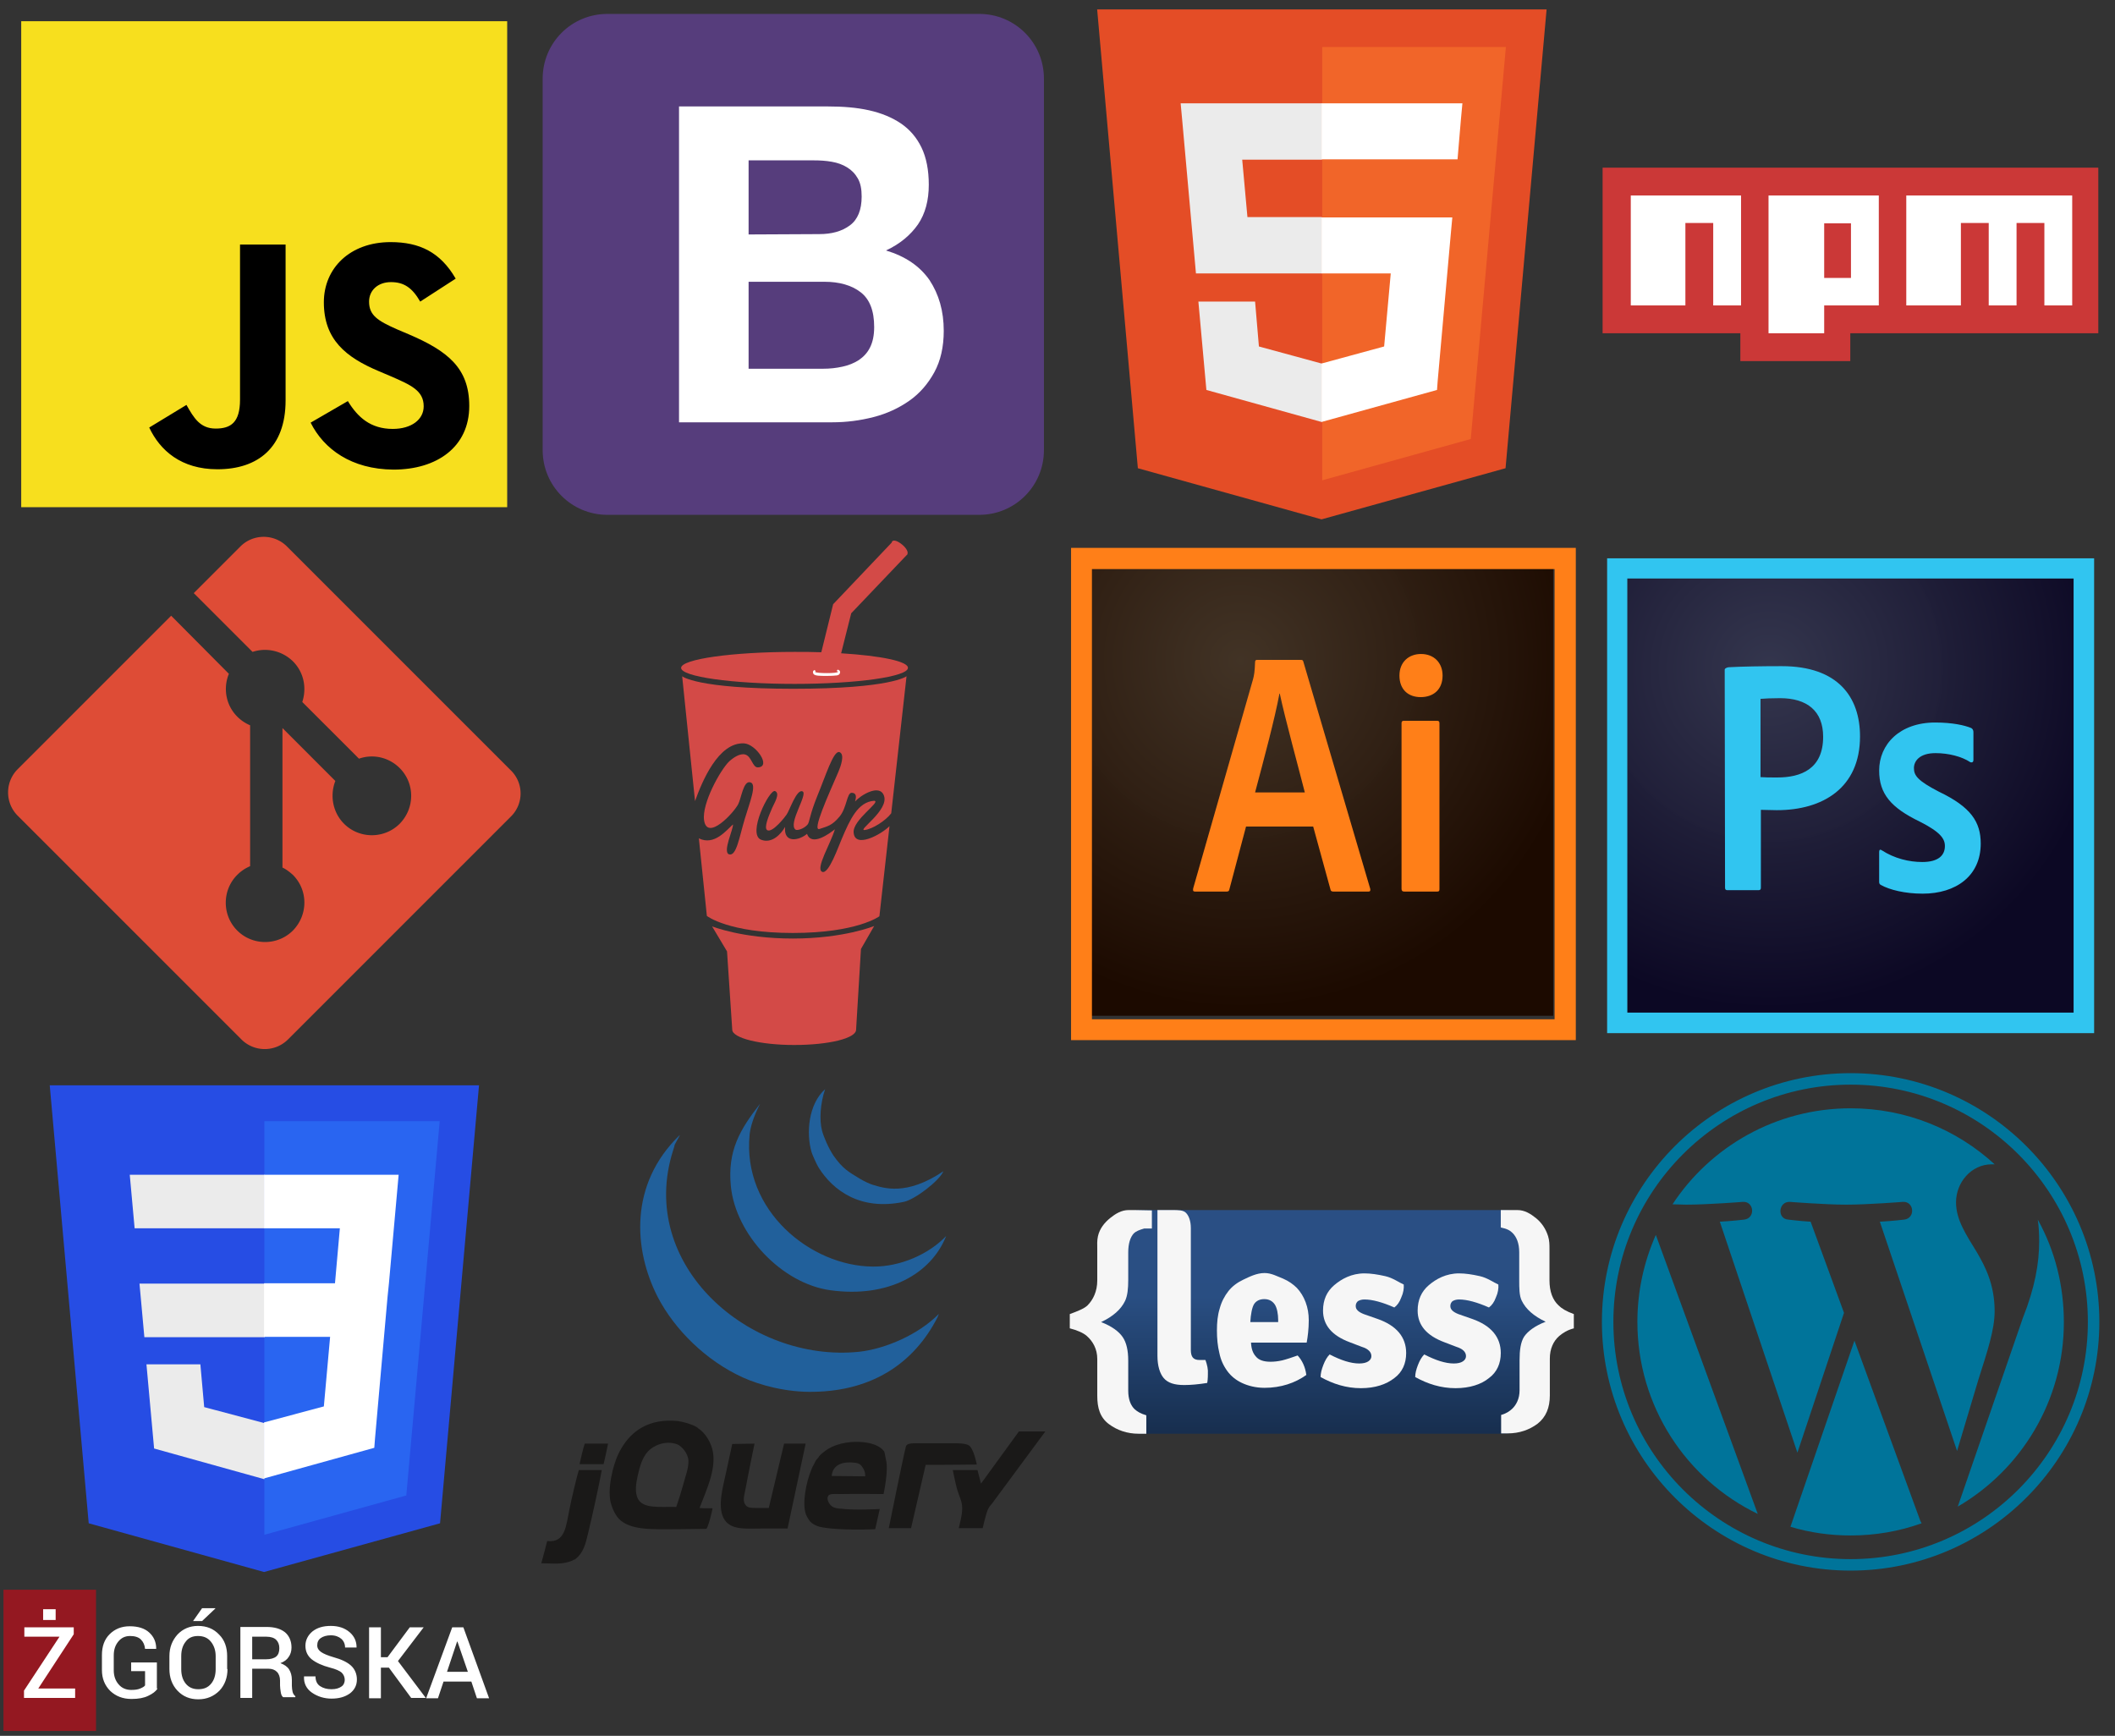 <?xml version="1.0" encoding="utf-8"?><svg width="608" height="499" viewBox="0 0 608 499" xmlns="http://www.w3.org/2000/svg" xmlns:xlink="http://www.w3.org/1999/xlink"><rect x="0" y="0" width="608" height="499" fill="#333333" stroke="none"/><svg id="bootstrap" viewBox="2349 -1 152 152" width="152" height="152" x="152" xmlns="http://www.w3.org/2000/svg"><style>.ast0{fill:#563d7c}.ast1{fill:#fff}</style><path class="ast0" d="M2353 128.4c0 10.3 8.3 18.6 18.6 18.6h106.9c10.3 0 18.6-8.3 18.6-18.6V21.6c0-10.3-8.3-18.6-18.6-18.6h-106.9c-10.3 0-18.6 8.3-18.6 18.6v106.8z"/><path class="ast1" d="M2412.2 66.4V45.1h18.7c1.8 0 3.5.1 5.2.4 1.7.3 3.1.8 4.4 1.6 1.3.8 2.3 1.8 3.1 3.2.8 1.4 1.1 3.1 1.1 5.2 0 3.8-1.1 6.6-3.4 8.3-2.3 1.7-5.2 2.5-8.8 2.5l-20.3.1zm-20-36.8v90.8h44c4.1 0 8-.5 11.9-1.5 3.9-1 7.3-2.6 10.3-4.7 3-2.1 5.4-4.9 7.2-8.2 1.8-3.3 2.7-7.3 2.7-11.9 0-5.7-1.4-10.5-4.1-14.6-2.8-4-6.9-6.8-12.5-8.5 4.1-1.9 7.1-4.5 9.2-7.5 2.1-3.1 3.1-6.9 3.1-11.4 0-4.2-.7-7.8-2.1-10.7-1.4-2.9-3.4-5.2-5.9-6.9-2.5-1.7-5.6-3-9.2-3.8-3.6-.8-7.5-1.1-11.8-1.1h-42.8zm20 75.3V80h21.8c4.3 0 7.8 1 10.4 3 2.6 2 3.9 5.3 3.9 10 0 2.4-.4 4.3-1.2 5.9s-1.9 2.7-3.2 3.6c-1.4.9-2.9 1.5-4.7 1.9-1.8.4-3.6.6-5.6.6h-21.4v-.1z"/></svg><svg id="css" viewBox="1622.5 -1 152 152" width="152" height="152" y="304" xmlns="http://www.w3.org/2000/svg"><style>.bst0{fill:#264de4}.bst1{fill:#2965f1}.bst2{fill:#ebebeb}.bst3{fill:#fff}</style><path class="bst0" d="M1698.4 146.9l-50.4-14L1636.8 7h123.4L1749 132.9l-50.6 14z"/><path class="bst1" d="M1739.3 124.9l9.6-107.6h-50.4v118.9l40.8-11.3z"/><path class="bst2" d="M1662.6 64l1.4 15.4h34.6V64h-36zm-2.8-31.3l1.4 15.4h37.3V32.7h-38.7zm38.7 71.4l-17.3-4.6-1.1-12.3h-15.5l2.2 24.2 31.6 8.8h.1v-16.1z"/><path class="bst3" d="M1734.3 64l2.8-31.3h-38.7v15.4h21.8l-1.4 15.8h-20.4v15.4h19l-1.8 20-17.2 4.6V120l31.7-8.8.2-2.6 3.6-40.7.4-3.9z"/></svg><svg id="git" viewBox="2349 -1 152 152" width="152" height="152" y="152" xmlns="http://www.w3.org/2000/svg"><style>.cst0{fill:#de4c36}</style><path class="cst0" d="M2495.8 68.4l-64.3-64.3c-3.7-3.7-9.7-3.7-13.4 0l-13.4 13.4 16.9 16.9c3.9-1.3 8.4-.4 11.6 2.7 3.2 3.2 4 7.7 2.7 11.7l16.3 16.3c3.9-1.4 8.5-.5 11.7 2.7 4.4 4.4 4.4 11.5 0 16-4.4 4.4-11.6 4.4-16 0-3.3-3.3-4.1-8.2-2.5-12.3l-15.2-15.2v40.1c1.1.5 2.1 1.3 3 2.1 4.4 4.4 4.4 11.5 0 16-4.4 4.4-11.6 4.4-16 0s-4.4-11.6 0-16c1.1-1.1 2.3-1.9 3.7-2.5V55.5c-1.4-.6-2.6-1.4-3.7-2.5-3.3-3.3-4.1-8.2-2.4-12.3L2398.2 24l-44.1 44.1c-3.7 3.7-3.7 9.7 0 13.4l64.3 64.3c3.7 3.7 9.7 3.7 13.4 0l64-64a9.3 9.3 0 0 0 0-13.4"/></svg><svg id="gulp" viewBox="575.5 204 152 152" width="152" height="152" x="152" y="152" xmlns="http://www.w3.org/2000/svg"><style>.dst0{fill:#d34a47}.dst1{fill:#fff}</style><path class="dst0" d="M669.6 348l1.4-23.2 3.8-6.6s-8.7 3.6-23.4 3.6c-14.6 0-23.2-3.5-23.2-3.5l4.3 7.2L634 348c0 2.4 8 4.4 17.8 4.4 9.9 0 17.8-1.9 17.8-4.4m-4.3-108.2l2.9-11.5 16.2-17-4.3-3.6-17.1 18-3.4 13.8c-2.6-.1-5.1-.1-7.7-.1-18 0-32.6 2.1-32.6 4.6 0 2.5 14.6 4.6 32.6 4.6s32.6-2.1 32.6-4.6c.1-1.9-7.9-3.5-19.2-4.2"/><path class="dst1" d="M663.6 246.2s-.6.1-2.5.1-3.2 0-3.7-.5c-.1-.1-.2-.4-.2-.6 0-.3.2-.5.5-.6l.3.4c-.1 0-.2.1-.2.1 0 .3 1.9.4 3.4.4s3.2-.1 3.2-.4c0-.1-.1-.1-.4-.2l.3-.4c.4.1.7.3.7.7 0 .9-.9 1-1.4 1"/><path class="dst0" d="M684.3 211.3c.4-.5-.2-1.7-1.4-2.7-1.2-1-2.4-1.5-2.9-1-.4.5.2 1.7 1.4 2.7 1.2 1 2.5 1.4 2.9 1m-15.4 80.1c-.4-3.7 8.1-9 5.9-9.2-4.7.3-7 5.5-9.3 10.9-.9 2-3.8 10.5-5.7 9.5-1.9-1 2.5-8.1 3.7-12.2-1.4 1.1-6.7 5.1-8 1.3-2.2 1.9-6.8 2.9-6.3-2-1.2 2.1-3.8 4.9-6.9 3.7-4.1-1.6 2.4-14.6 4-14 1.6.7-.3 3.6-.8 4.8-1.1 2.5-2.4 5.7-1.5 6.4 1.5 1.1 5.5-4.2 5.6-4.4.8-1 2.9-7.5 4.6-6.7 1.7.7-4.3 9.3-2 11 .5.3 2.3-.2 3.4-1.4.7-.8.5-2.5 2.9-8.4 2.4-5.8 4.6-13 6.3-12.5 1.7.6.3 4.3-.3 5.7-2.8 6.5-7.7 17.2-5.4 16.4 2.3-.8 3.5-.9 5.7-3.5s2.1-7 3.6-6.9c1.5.1 1.2 1.5.9 2.5 1.5-1.7 7-5.2 8.3-1.7 1.6 4.2-7.9 10.2-5.5 9.9 2.3-.3 6-2.7 7.6-4.8l4.4-39.4s-4.4 3.6-32.5 3.6c-28 0-32-3.6-32-3.6l3.7 35.9c2-5.6 6.7-17 14.1-16.6 3.4.2 7.9 6.7 4 6.9-1.6.1-1.8-3.2-3.7-3.7-1.4-.4-3.3.8-4.6 2-2.5 2.4-7.9 12.1-7.2 16.9.9 6.1 8.5-2.1 9.8-4.6.9-1.7 1.5-6.9 3.5-6.3 2 .5-.2 5.8-1.6 10.5-1.6 5.3-2.4 10.8-4.5 10.2-2-.6 1.3-7.4 1.1-8.6-1.9 1.7-5.4 6.2-9.8 4l2.3 22.3s6.2 4.9 24.7 4.9 24.9-4.8 24.9-4.8l2.9-25.9c-2.4 2.4-9.9 6.5-10.3 1.9"/></svg><svg id="html" viewBox="1622.5 -1 152 152" width="152" height="152" x="304" xmlns="http://www.w3.org/2000/svg"><style>.est0{fill:#e44d26}.est1{fill:#f16529}.est2{fill:#ebebeb}.est3{fill:#fff}</style><path class="est0" d="M1763.1 1.7l-11.8 131.9-52.9 14.7-52.8-14.7-11.7-131.9h129.2z"/><path class="est1" d="M1698.5 137.1l42.8-11.9 10.1-112.7h-52.8v124.6z"/><path class="est2" d="M1675.6 44.9h22.9V28.7h-40.6l.4 4.3 4 44.6h36.2V61.4h-21.4l-1.5-16.5zm3.7 40.8H1663l2.3 25.4 33.1 9.2h.1v-16.8h-.1l-18-4.9-1.1-12.9z"/><path class="est3" d="M1698.4 77.6h19.9l-1.9 21-18 4.9v16.8l33.2-9.2.2-2.7 3.8-42.6.4-4.3h-37.6v16.1zm0-32.8h39.1l.3-3.6.7-8.2.4-4.3h-40.5v16.1z"/></svg><svg id="illustrator" viewBox="1944 204 152 152" width="152" height="152" x="304" y="152" xmlns="http://www.w3.org/2000/svg"><style>.fst0{fill:url(#fSVGID_1_)}.fst1{fill:#ff7f18}</style><radialGradient id="fSVGID_1_" cx="1356.135" cy="231.249" r=".044" gradientTransform="matrix(2291.672 0 0 -2218.755 -3105818 513329.188)" gradientUnits="userSpaceOnUse"><stop offset="0" stop-color="#423325" stop-opacity=".98"/><stop offset="1" stop-color="#1c0a00"/></radialGradient><path class="fst0" d="M1953.5 214.6h133V344h-133V214.6z"/><path class="fst1" d="M1953.9 215.6h133V345h-133V215.6zm-6 135.4H2093V209.5h-145.1V351zm95-91.1c0-.5.2-.7.7-.7h9.5c.5 0 .7.2.7.7v47.7c0 .5-.1.7-.7.7h-9.4c-.6 0-.8-.3-.8-.8v-47.6zm-.6-13.7c0-3.9 2.7-6.2 6.2-6.2 3.7 0 6.2 2.5 6.2 6.2 0 4-2.6 6.2-6.3 6.2-3.6 0-6.1-2.2-6.1-6.2zm-27.2 33.6c-1.7-6.7-5.7-21.3-7.2-28.4h-.1c-1.3 7.1-4.5 19-7 28.4h14.3zm-16.9 9.8l-4.8 18.1c-.1.5-.3.6-.9.6h-8.9c-.6 0-.7-.2-.6-.9l17.2-60.1c.3-1.1.5-2.1.6-5 0-.4.2-.6.5-.6h12.7c.4 0 .6.1.7.6l19.2 65.2c.1.5 0 .8-.5.8h-10c-.5 0-.8-.1-.9-.5l-5-18.2h-19.3z"/></svg><svg id="javascript" viewBox="1944 204 152 152" width="152" height="152" xmlns="http://www.w3.org/2000/svg"><style>.gst0{fill:#f7df1e}</style><path class="gst0" d="M1950.1 210.1h139.7v139.7h-139.7V210.1z"/><path d="M1986.9 326.9l10.7-6.5c2.1 3.7 3.9 6.8 8.4 6.8 4.3 0 7-1.7 7-8.3v-44.6h13.1v44.8c0 13.6-8 19.8-19.6 19.8-10.4 0-16.5-5.4-19.6-12m46.4-1.4l10.7-6.2c2.8 4.6 6.5 8 12.9 8 5.4 0 8.9-2.7 8.9-6.5 0-4.5-3.6-6.1-9.6-8.7l-3.3-1.4c-9.5-4-15.8-9.1-15.8-19.8 0-9.8 7.5-17.3 19.2-17.3 8.3 0 14.3 2.9 18.7 10.5l-10.2 6.6c-2.3-4-4.7-5.6-8.4-5.6-3.8 0-6.3 2.4-6.3 5.6 0 3.9 2.4 5.5 8.1 8l3.3 1.4c11.2 4.8 17.4 9.7 17.4 20.6 0 11.8-9.3 18.3-21.8 18.3-12.1-.1-20-5.9-23.8-13.5"/></svg><svg id="jquery" viewBox="1944 204 152 152" width="152" height="152" x="152" y="304" xmlns="http://www.w3.org/2000/svg"><style>.hst0{fill:#1a1918}.hst1{fill:#21609b}</style><path class="hst0" d="M2084.9 311.5h7.6s-14.1 19.1-15.3 20.7c-.4.5-.9 1-1.2 1.7-.7 1.7-1.5 5.4-1.5 5.4h-6.9s1.1-3.9 1-5.9c0-1.8-1-3.6-1.5-5.4-.5-1.8-1.2-5.4-1.2-5.4h7.1l1 3.9 10.9-15"/><path class="hst0" d="M2070.5 315.5c1.4.8 2.3 5.5 2.3 5.5s-7.3.1-11.3.1h-3.4l-4.2 18.2h-6.4s4-19.8 4.9-23.4c.3-1.2 2.1-1 5.1-1h4.8c3.1.1 6.7-.3 8.2.6m-29.8 8.9s.2-1.2-.7-2.5c-.7-1.2-1.4-1.4-3.4-1.5-5.6-.2-5.5 3.9-5.5 3.9l9.6.1zm6-4.7c.8 2.9-.7 9.8-.7 9.8s-8.1-.1-12.5 0c-1.4 0-3-.2-3.4.5-.6.9.2 2.3.9 2.9.8.7 2.3.8 2.8.8 3.6.5 11.1.1 11.1.1l-1.3 5.8s-10.7.5-16-.7c-1.1-.3-2-.8-2.7-1.5-.2-.2-.3-.5-.5-.7-.1-.2-.5-.8-.7-1.3-1.2-3.2.1-9.5 1.5-12.8.2-.4.3-.9.6-1.3.3-.5.5-1.1.7-1.4.1-.2.3-.4.5-.6.2-.2.4-.5.5-.7.5-.6 1.1-1 1.7-1.5 2.2-1.7 6.2-3 11.1-2.5 1.8.2 4.6.8 5.9 2.7.2.6.3 1.6.5 2.4zm-29.3-4.7h6.2s-3.5 16.4-5.2 24.4h-7.1c-5 0-9.4.6-11.3-3-1.8-3.5-.1-9.2.7-13 .6-2.7 1.8-8.3 1.8-8.3l6.4-.1s-1.8 8.7-2.6 13.1c-.3 1.6-.8 3-.2 4.2.6 1.1 1.3 1.2 3.7 1.2h3.2l4.4-18.5m-29 11.8c.6-2.3 1.6-4.8 1.5-6.9-.1-2.2-2-4.2-3.2-4.7-3.6-1.3-7 .5-8.4 2-1.7 1.9-2.3 4.1-3 7.1-.5 2.3-.8 4.6 0 6.4 1.5 3.1 6.1 2.4 11.1 2.5.7-2 1.4-4.2 2-6.4zm8.6-9.1c.7 5.2-2 10.8-3.9 15.8 1.9.2 3.6 0 3.7.1.1.2-1.3 5.9-1.8 5.9-1.5 0-6.5.1-8.6.1-6.8 0-13.2.4-16.5-3-1.3-1.4-2.2-3.7-2.5-5.4-.4-2.8.1-5.8.7-8.4.6-2.3 1.3-4.4 2.5-6.4 2.9-5 7.9-8.7 16.2-7.9 1.6.2 4 .9 5.4 1.7.1.1.5.3.5.4 2.1 1.3 3.9 4.3 4.3 7.1zm-30.2-2.7c-.4 1.9-.8 4-1.3 5.9h-6.9c.5-2.1.9-4.1 1.5-5.9h6.7m-8.4 7.6h6.6c-.9 4.8-2.6 12.6-3.9 18-.8 3.4-1.4 5.8-3.7 7.6-.2.2-.3.1-.5.2-.4.4-2.4.9-3.4 1-1.8.2-3.7 0-5.9 0 .6-2.1 1.2-4.5 1.7-6.4 5.2.6 5.4-4.3 6.4-9.1.5-2.7 2.3-10.2 2.7-11.3"/><g><path class="hst1" d="M2061.9 277.7l-.4 1c-6.7 13.1-18.6 21.1-35.5 21.4-7.9.2-15.5-1.9-20.4-4.1-10.6-4.8-19.6-13.7-24.5-23.1-7-13.6-8.3-32.5 6.3-46.6.2 0-1.8 3.1-1.5 3.1l-.4 1.3c-10.5 32.9 21.9 61.1 53.4 57.9 7.5-.8 17.1-4.9 23-10.9"/><path class="hst1" d="M2042.9 264.1c7.9.1 16.2-3.6 21.1-8.8-4.3 10.9-16.7 17.9-33.3 15.6-13.9-1.9-27.2-15.9-28.6-29.9-1-10.2 2.6-16.3 8.4-23.7-2 3.9-2.8 6.9-3 8.8-2.2 22 17.7 37.9 35.4 38"/><path class="hst1" d="M2063.2 236.7c-1.2 2.8-8.3 8.2-11.4 8.8-12.4 2.6-20.3-3.2-24.5-9.9-.6-1-1.8-3.7-2-4.4-1.6-5.5-.9-13.8 3.9-18.1-1.4 4.1-1.7 8.8-.9 11.9.5 1.9 1.9 5.1 3.3 7.2 2.6 3.7 4.2 4.6 7.5 6.6 1.5.9 3.1 1.6 3.8 1.8 3.1.9 9.6 3.3 20.3-3.9"/></g></svg><svg id="less" viewBox="810.5 -0.5 152 152" width="152" height="152" x="304" y="304" xmlns="http://www.w3.org/2000/svg"><style>.ist0{fill:url(#ipath19_1_)}.ist1{fill:#f6f6f6}</style><g id="ilayer1" transform="translate(130.531 -317.844)"><linearGradient id="ipath19_1_" gradientUnits="userSpaceOnUse" x1="736.288" y1="-23.676" x2="736.288" y2="40.582" gradientTransform="translate(19.712 384.891)"><stop offset=".15" stop-color="#2a4f84"/><stop offset=".388" stop-color="#294e82"/><stop offset="1" stop-color="#172e4e"/></linearGradient><path id="ipath19" class="ist0" d="M820.5 413.1c0 6.8-5.6 12.4-12.4 12.4H703.9c-6.8 0-12.4-5.6-12.4-12.4v-39.5c0-6.8 5.6-12.4 12.4-12.4h104.2c6.8 0 12.4 5.6 12.4 12.4v39.5z"/><path id="ipath21" class="ist1" d="M799.2 392.5c5.4 1.9 8.2 5.2 8.2 9.8 0 3-1.1 5.5-3.4 7.2-2.2 1.8-5.5 2.9-9.6 2.9-4.2 0-8-1.2-11.6-3.2 0-1.1.3-2.2.8-3.5.5-1.3 1.1-2.3 1.8-3 3.3 1.7 6.1 2.6 8.5 2.6 1.1 0 2-.2 2.6-.6.6-.4.9-.9.9-1.5 0-1.2-.9-2.1-2.8-2.7l-3.4-1.3c-5.1-1.9-7.7-4.9-7.7-9.1 0-3.1 1.1-5.5 3.2-7.3 2.1-1.8 5-3.4 8.7-3.4 1.8 0 3.8.3 6 .8s3.9 1.8 5.3 2.4c.1 1.1-.1 2.4-.7 3.7-.5 1.4-1.2 2.3-2 2.9-3.4-1.5-6.3-2.3-8.6-2.3-.8 0-1.4.2-1.9.5-.4.4-.6.8-.6 1.4 0 1 .8 1.7 2.3 2.3l4 1.4z"/><path id="ipath23" class="ist1" d="M772 392.5c5.4 1.9 8.2 5.2 8.2 9.8 0 3-1.1 5.5-3.4 7.2-2.3 1.8-5.5 2.9-9.6 2.9-4.2 0-8-1.2-11.6-3.2 0-1.1.3-2.2.8-3.5.5-1.3 1.1-2.3 1.8-3 3.3 1.7 6.1 2.6 8.5 2.6 1.1 0 2-.2 2.6-.6.6-.4.9-.9.9-1.5 0-1.2-.9-2.1-2.8-2.7l-3.4-1.3c-5.1-1.9-7.7-4.9-7.7-9.1 0-3.1 1.1-5.5 3.2-7.3 2.1-1.8 5-3.4 8.7-3.4 1.8 0 3.8.3 6 .8s3.9 1.8 5.3 2.4c.1 1.1-.1 2.4-.7 3.7-.5 1.4-1.2 2.3-2 2.9-3.4-1.5-6.3-2.3-8.6-2.3-.8 0-1.4.2-1.9.5-.4.4-.6.8-.6 1.4 0 1 .8 1.7 2.3 2.3l4 1.4z"/><path id="ipath25" class="ist1" d="M752.2 392.9c0-1.9-.3-3.6-.9-5.2-.6-1.6-1.4-2.9-2.5-4.1-1.1-1.1-2.4-2-4-2.7-1.6-.6-3.3-1.6-5.3-1.6-2.3 0-4.4 1.1-6.1 1.9-1.7.8-3.2 1.9-4.3 3.3-1.1 1.4-2 3.1-2.5 5-.6 1.9-.8 4-.8 6.3s.2 4.5.7 6.5c.4 2 1.2 3.7 2.3 5.2 1.1 1.5 2.5 2.6 4.2 3.4 1.7.8 3.9 1.4 6.5 1.4 4.7 0 8.8-1.4 12-3.7-.3-2.3-1.2-4.2-2.5-5.6-1.7.6-3.2 1.1-4.4 1.4-1.3.3-2.4.4-3.4.4-2 0-3.4-.5-4.2-1.5-.9-1-1.3-2.2-1.4-4h16c.3-1.6.6-3.9.6-6.4zm-16.8.5c.1-2.1.5-4.3 1.1-5.2.6-.9 1.6-1.4 2.9-1.4 1.3 0 2.3.5 3 1.5.7 1 1 2.9 1 4.4v.7h-8z"/><path id="ipath27" class="ist1" d="M824.2 397.4c-1.7 1.5-2.7 3.7-2.7 6.5v10.6c0 3.5-1.1 6.2-3.5 8.1-2.4 1.8-5.3 2.8-8.6 2.8h-1.9v-5.3c1.7-.5 2.4-1.1 3.1-1.7 1.2-1.1 2.2-2.9 2.2-5.4v-8.6c0-2.9.3-5.2 1.3-6.8 1.1-1.6 3.1-3.1 6.2-4.3-3.4-1.6-5.7-3.6-6.9-6.1-.7-1.5-.7-3.5-.7-6v-7.9c0-2.6-.8-4.4-1.9-5.5-.7-.7-1.5-1.2-3.4-1.6v-5h4.8c2.1 0 3.8 1.1 5.3 2.3 1.6 1.3 2.8 3 3.5 5.2.4 1.3.4 2.5.4 3.6v9.1c0 3.2.9 5.6 2.6 7.2.9.9 2.2 1.7 4.4 2.5v4.1c-1.9.5-3.1 1.3-4.2 2.2z"/><path id="ipath29" class="ist1" d="M702.1 361.2h-1.7c-2.1 0-3.8 1.1-5.3 2.3-1.6 1.3-3 3-3.5 5.2-.3 1.3-.2 2.5-.2 3.6v9.1c0 3.2-1.2 5.6-2.8 7.2-.9.9-2.9 1.7-5.1 2.5v4.1c2 .5 3.9 1.3 4.9 2.2 1.7 1.5 3 3.7 3 6.6v10.6c0 3.5.8 6.2 3.3 8.1 2.4 1.8 5.3 2.8 8.6 2.8h2.2v-5.3c-1.7-.5-2.6-1.1-3.3-1.7-1.2-1.1-1.9-2.9-1.9-5.4v-8.6c0-2.9-.5-5.2-1.6-6.8-1.1-1.6-3.1-3.1-6.2-4.3 3.4-1.6 5.7-3.6 6.9-6.1.7-1.5.9-3.5.9-6v-7.9c0-2.6.6-4.4 1.6-5.5.6-.6 1.6-1 3-1.4h2.2v-5.2l-5-.1z"/><path id="ipath31" class="ist1" d="M722.5 404.3h-1.7c-1.8 0-2.5-.9-2.5-2.9v-35c0-2.1-.6-3.6-1.4-4.4-.8-.8-2.1-.8-4.1-.8H708.7V403.1c0 2.9.7 5.1 1.8 6.4 1.2 1.4 3.1 2 5.9 2 1.9 0 4.1-.2 6.6-.6.1-.4.2-1.3.2-2.6.1-1.3-.2-2.6-.7-4z"/></g></svg><svg id="npm" viewBox="1944 204.5 152 152" width="152" height="152" x="456" xmlns="http://www.w3.org/2000/svg"><style>.jst0{fill:#cb3837}.jst1{fill:#fff}</style><path class="jst0" d="M1948.7 252.7v47.6h39.6v8h31.6v-8h71.3v-47.6h-142.5z"/><path class="jst1" d="M1972.5 260.7h-15.7v31.6h15.7v-23.7h8v23.7h8v-31.6h-16zm23.9 0v39.6h16v-8h15.7v-31.6h-31.7zm23.7 23.7h-7.7v-15.7h7.7v15.7zm31.6-23.7H2036v31.6h15.7v-23.7h8v23.7h8v-23.7h8v23.7h8v-31.6h-32z"/></svg><svg id="photoshop" viewBox="1944 204 152 152" width="152" height="152" x="456" y="152" xmlns="http://www.w3.org/2000/svg"><style>.kst0{fill:url(#kSVGID_1_)}.kst1{fill:#31c5f0}</style><radialGradient id="kSVGID_1_" cx="1356.135" cy="231.248" r=".043" gradientTransform="matrix(2291.672 0 0 -2218.755 -3105818 513329.188)" gradientUnits="userSpaceOnUse"><stop offset="0" stop-color="#34364e" stop-opacity=".98"/><stop offset="1" stop-color="#0c0824"/></radialGradient><path class="kst0" d="M1955.8 218.3h128.3v124.8h-128.3V218.3z"/><path class="kst1" d="M1955.8 218.3h128.3v124.8h-128.3V218.3zM1950 349h140V212.5h-140V349zm94.4-80.5c-4.6 0-6.2 2.3-6.2 4.3 0 2.1 1 3.6 7.2 6.8 9.2 4.4 12 8.7 12 14.9 0 9.3-7.1 14.4-16.7 14.4-5.1 0-9.5-1.1-12-2.5-.4-.2-.5-.5-.5-.9v-8.6c0-.6.3-.8.7-.5 3.7 2.4 7.9 3.4 11.7 3.4 4.6 0 6.5-1.9 6.5-4.6 0-2.1-1.3-4-7.2-7-8.3-4-11.7-8-11.7-14.7 0-7.5 5.9-13.8 16.1-13.8 5 0 8.5.8 10.4 1.6.5.3.6.8.6 1.2v8c0 .5-.3.8-.9.6-2.4-1.6-6.2-2.6-10-2.6zm-50.2 6.9c1.3.1 2.4.1 4.7.1 6.8 0 13.2-2.4 13.2-11.7 0-7.4-4.6-11.1-12.4-11.1-2.3 0-4.6.1-5.6.2v22.5zm-10.4-30.9c0-.4.8-.7 1.3-.7 3.7-.2 9.3-.3 15.1-.3 16.2 0 22.5 8.9 22.5 20.2 0 14.8-10.7 21.2-23.9 21.2-2.2 0-3-.1-4.6-.1v22.4c0 .5-.2.7-.7.7h-8.9c-.5 0-.7-.2-.7-.7l-.1-62.7z"/></svg><svg id="wordpress" viewBox="1944 204 152 152" width="152" height="152" x="456" y="304" xmlns="http://www.w3.org/2000/svg"><style>.lst0{clip-path:url(#lSVGID_2_)}.lst1{fill:#00749a}.lst2{fill:#464342}</style><defs><path id="lSVGID_1_" d="M1948.5 208.5h143v143h-143z"/></defs><clipPath id="lSVGID_2_"><use xlink:href="#lSVGID_1_" overflow="visible"/></clipPath><g class="lst0"><path class="lst1" d="M2314 264.8h-24.8v2.6c7.8 0 9 1.7 9 11.5v17.7c0 9.8-1.2 11.6-9 11.6-6-.8-10-4-15.5-10.1l-6.4-6.9c8.6-1.5 13.2-6.9 13.2-13 0-7.6-6.5-13.4-18.7-13.4h-24.4v2.6c7.8 0 9 1.7 9 11.5v17.7c0 9.8-1.2 11.6-9 11.6v2.6h27.6v-2.6c-7.8 0-9-1.8-9-11.6v-5h2.4l15.4 19.3h40.3c19.8 0 28.4-10.5 28.4-23.1-.1-12.6-8.7-23-28.5-23zm-58.1 22.6V269h5.7c6.2 0 9 4.3 9 9.3 0 4.9-2.8 9.1-9 9.1h-5.7zm58.5 19.2h-1c-5 0-5.7-1.2-5.7-7.6v-30.1h6.7c14.4 0 17 10.5 17 18.7 0 8.5-2.6 19-17 19zm-154.2-14.1l9.6-28.3c2.8-8.2 1.5-10.5-7.3-10.5v-2.8h26.1v2.8c-8.7 0-10.8 2.1-14.3 12.2l-15.8 47.4h-1.8l-14.1-43.4-14.4 43.4h-1.8l-15.4-47.4c-3.3-10.1-5.5-12.2-13.6-12.2v-2.8h30.8v2.8c-8.2 0-10.4 1.9-7.5 10.5l9.3 28.3 14-41.6h2.6l13.6 41.6zm47.1 20.2c-15.2 0-27.7-11.2-27.7-24.9 0-13.6 12.5-24.8 27.7-24.8s27.7 11.2 27.7 24.8c0 13.7-12.5 24.9-27.7 24.9zm0-45.4c-12.7 0-17.2 11.5-17.2 20.5 0 9.1 4.4 20.5 17.2 20.5 12.9 0 17.3-11.4 17.3-20.5 0-9-4.4-20.5-17.3-20.5z"/><path class="lst2" d="M2376.6 308.2v2.8h-31.7v-2.8c9.3 0 10.9-2.4 10.9-16.2v-22.2c0-13.9-1.7-16.1-10.9-16.1v-2.8h28.7c14.3 0 22.2 7.3 22.2 17.2 0 9.6-7.9 17-22.2 17h-7.9v6.8c0 13.9 1.6 16.3 10.9 16.3zm-3.1-52.3h-7.9V280h7.9c7.8 0 11.4-5.4 11.4-11.9 0-6.6-3.6-12.2-11.4-12.2zm117.4 42l-.7 2.5c-1.2 4.6-2.8 6.2-12.6 6.2h-1.9c-7.2 0-8.5-1.7-8.5-11.5v-6.4c10.8 0 11.6 1 11.6 8.2h2.6v-20.6h-2.6c0 7.2-.8 8.2-11.6 8.2V269h7.6c9.8 0 11.4 1.7 12.6 6.2l.7 2.6h2.2l-1-13h-40.7v2.6c7.8 0 9 1.7 9 11.5v17.7c0 9-1.1 11.3-7.2 11.6-5.8-.9-9.8-4.1-15.3-10.1l-6.4-6.9c8.6-1.5 13.2-6.9 13.2-13 0-7.6-6.5-13.4-18.7-13.4h-24.4v2.6c7.8 0 9 1.7 9 11.5v17.7c0 9.8-1.2 11.6-9 11.6v2.6h27.6v-2.6c-7.8 0-9-1.8-9-11.6v-5h2.4l15.4 19.3h57l.8-13h-2.1zm-73.4-10.5V269h5.7c6.2 0 9 4.3 9 9.3 0 4.9-2.8 9.1-9 9.1h-5.7zm101.5 25.3c-5.5 0-10.4-2.9-12.5-4.7-.7.7-1.9 2.8-2.2 4.7h-2.6v-19.1h2.8c1.1 9.1 7.5 14.5 15.7 14.5 4.4 0 8-2.5 8-6.6 0-3.6-3.2-6.4-8.9-9l-7.9-3.7c-5.5-2.6-9.7-7.2-9.7-13.3 0-6.7 6.2-12.3 14.8-12.3 4.6 0 8.5 1.7 10.8 3.6.7-.6 1.4-2.1 1.8-3.7h2.6v16.4h-2.9c-1-6.5-4.6-11.9-11.9-11.9-3.9 0-7.5 2.2-7.5 5.7 0 3.6 2.9 5.5 9.6 8.6l7.6 3.7c6.7 3.2 9.3 8.3 9.3 12.5 0 8.5-7.6 14.6-16.9 14.6zm42.7 0c-5.5 0-10.4-2.9-12.5-4.7-.7.7-1.9 2.8-2.2 4.7h-2.6v-19.1h2.8c1.1 9.1 7.5 14.5 15.7 14.5 4.4 0 8-2.5 8-6.6 0-3.6-3.2-6.4-8.9-9l-7.9-3.7c-5.5-2.6-9.7-7.2-9.7-13.3 0-6.7 6.2-12.3 14.8-12.3 4.6 0 8.5 1.7 10.8 3.6.7-.6 1.4-2.1 1.8-3.7h2.6v16.4h-2.9c-1-6.5-4.6-11.9-11.9-11.9-3.9 0-7.5 2.2-7.5 5.7 0 3.6 2.9 5.5 9.6 8.6l7.6 3.7c6.7 3.2 9.3 8.3 9.3 12.5 0 8.5-7.6 14.6-16.9 14.6z"/><path class="lst1" d="M1958.7 280c0 24.3 14.1 45.3 34.6 55.2L1964 255c-3.5 7.9-5.3 16.4-5.3 25zm102.7-3.1c0-7.6-2.7-12.8-5.1-16.9-3.1-5.1-6-9.3-6-14.4 0-5.6 4.3-10.9 10.3-10.9h.8c-10.9-10-25.4-16.1-41.4-16.1-21.4 0-40.3 11-51.2 27.6 1.4 0 2.8.1 3.9.1 6.4 0 16.3-.8 16.3-.8 3.3-.2 3.7 4.7.4 5.1 0 0-3.3.4-7 .6l22.3 66.4 13.4-40.2-9.6-26.2c-3.3-.2-6.4-.6-6.4-.6-3.3-.2-2.9-5.2.4-5.1 0 0 10.1.8 16.2.8 6.4 0 16.3-.8 16.3-.8 3.3-.2 3.7 4.7.4 5.1 0 0-3.3.4-7 .6l22.2 65.9 6.1-20.4c2.7-8.5 4.7-14.5 4.7-19.8z"/><path class="lst1" d="M2021.1 285.4l-18.4 53.5c5.6 1.7 11.5 2.5 17.3 2.5 7.1 0 14-1.2 20.4-3.5-.2-.3-.3-.6-.4-.8l-18.9-51.7zm52.7-34.8c.3 2 .4 4.1.4 6.3 0 6.2-1.2 13.2-4.7 22l-18.7 54.2c18.2-10.6 30.5-30.4 30.5-53 0-10.4-2.5-20.5-7.5-29.5z"/><path class="lst1" d="M2020 208.5c-39.4 0-71.5 32.1-71.5 71.5s32.1 71.5 71.5 71.5 71.5-32.1 71.5-71.5-32.1-71.5-71.5-71.5zm0 139.7c-37.6 0-68.2-30.6-68.2-68.2s30.6-68.2 68.2-68.2 68.2 30.6 68.2 68.2-30.6 68.2-68.2 68.2z"/></g></svg><svg viewBox="-224.4 186.9 141.9 42.6" width="141.9" height="42.6" id="zg-logo" y="456" xmlns="http://www.w3.org/2000/svg"><style>.mst0{fill:#fff}.mst1{fill:#941821}.mst2{display:none}.mst3,.mst4{display:inline;fill:#fff}.mst4{fill:none}</style><g id="mLayer_3"><path class="mst0" d="M-179.1 216.3c-.5.8-1.4 1.5-2.7 2.1-1.2.6-2.8.9-4.8.9-2.5 0-4.5-.8-6.1-2.3-1.6-1.6-2.4-3.6-2.4-6v-4.3c0-2.5.7-4.5 2.2-6s3.4-2.3 5.8-2.3 4.3.6 5.6 1.8c1.3 1.2 2 2.7 2 4.6v.1h-3.2c-.1-1.1-.5-2-1.2-2.7-.7-.7-1.8-1-3.1-1-1.4 0-2.5.5-3.4 1.6-.9 1.1-1.3 2.4-1.3 4v4.3c0 1.6.5 3 1.4 4 .9 1.1 2.2 1.6 3.6 1.6 1.1 0 1.9-.1 2.6-.4s1.1-.5 1.4-.9v-4.1h-4v-2.5h7.4v7.5zM-159 210.7c0 2.5-.8 4.6-2.3 6.2-1.6 1.6-3.6 2.5-6.1 2.5-2.4 0-4.4-.8-6-2.5-1.5-1.6-2.3-3.7-2.3-6.2V207c0-2.5.8-4.5 2.3-6.2 1.5-1.6 3.5-2.5 5.9-2.5 2.5 0 4.5.8 6.1 2.5 1.6 1.6 2.3 3.7 2.3 6.2v3.7zm-3.4-3.7c0-1.7-.5-3.1-1.4-4.2-.9-1.1-2.1-1.6-3.7-1.6-1.5 0-2.7.5-3.5 1.6-.9 1.1-1.3 2.5-1.3 4.2v3.7c0 1.7.4 3.1 1.3 4.2s2.1 1.6 3.6 1.6c1.6 0 2.8-.5 3.7-1.6s1.3-2.5 1.3-4.2V207zm-3.9-13.8h3.8v.1l-3.8 3.6h-2.6l2.6-3.7zM-151.9 210.6v8.4h-3.4v-20.4h7.5c2.3 0 4 .5 5.3 1.5 1.2 1 1.9 2.5 1.9 4.4 0 1.1-.3 2-.8 2.7-.5.8-1.3 1.4-2.4 1.8 1.1.4 2 1 2.5 1.8s.8 1.8.8 3v1.7c0 .6.1 1.2.2 1.7s.4 1 .8 1.3v.3h-3.5c-.4-.3-.6-.8-.7-1.5s-.2-1.3-.2-1.9V214c0-1-.3-1.9-.9-2.5-.6-.6-1.4-.9-2.5-.9h-4.6zm0-2.7h3.9c1.4 0 2.4-.3 3-.8.6-.5.9-1.3.9-2.4 0-1-.3-1.8-.9-2.4-.6-.6-1.6-.9-2.8-.9h-4.1v6.5zM-125.3 213.8c0-.8-.3-1.5-.9-2.1-.6-.5-1.7-1-3.3-1.4-2.3-.6-4-1.4-5.3-2.4-1.2-1-1.8-2.3-1.8-3.9s.7-3 2-4.1c1.4-1.1 3.1-1.6 5.3-1.6 2.2 0 4 .6 5.4 1.8 1.4 1.2 2 2.7 2 4.3v.1h-3.3c0-1-.4-1.9-1.1-2.5-.7-.6-1.7-1-3-1-1.2 0-2.2.3-2.9.8-.7.5-1 1.2-1 2.1 0 .8.4 1.4 1.1 1.9.7.5 1.9 1 3.6 1.5 2.2.6 3.9 1.4 5 2.4s1.7 2.4 1.7 4c0 1.7-.7 3-2 4-1.4 1-3.1 1.5-5.3 1.5-2.1 0-4-.6-5.6-1.7s-2.4-2.7-2.3-4.6v-.1h3.3c0 1.2.4 2.2 1.3 2.8.9.6 2 .9 3.3.9 1.3 0 2.2-.3 2.9-.8.5-.3.9-1 .9-1.9zM-112.6 210.3h-2.3v8.8h-3.4v-20.4h3.4v8.6h1.9l6.4-8.6h4l-7.4 9.7 8 10.6h-4.2l-6.4-8.7zM-88.9 214.3h-8l-1.6 4.8h-3.4l7.5-20.4h3.2l7.4 20.4h-3.5l-1.6-4.8zm-7-2.8h6l-3-8.7h-.1l-2.9 8.7z"/><path class="mst1" d="M-223.4 187.9h26.6v40.6h-26.6z"/><g><path class="mst0" d="M-213.4 216.3h10.6v2.7h-14.7v-2.1l10.2-15.5h-10.1v-2.7h14.2v2l-10.2 15.6zm5-19.7h-3.6v-3.1h3.6v3.1z"/></g></g><g id="mLayer_1" class="mst2"><title>clear-view-escapes</title><path class="mst3" d="M-206.8 207.3v4.8h-13.6v5.5h12.5v4.4h-12.5v6.3h13.9v4.8H-226v-25.7h19.2zM-198.9 228.4c.2.4.5.7.9 1 .4.3.8.4 1.2.6.5.1 1 .2 1.5.2.4 0 .8 0 1.1-.1.4-.1.7-.2 1.1-.4.3-.2.6-.4.9-.8.2-.3.3-.7.3-1.1-.1-.9-.7-1.6-1.5-1.7-1.4-.5-2.8-.9-4.3-1.2-.7-.2-1.5-.4-2.2-.6-.7-.2-1.3-.5-1.9-.9-.5-.4-1-.8-1.3-1.4-.4-.6-.5-1.3-.5-2.1-.1-1 .2-2.1.7-3 .5-.8 1.1-1.4 1.9-1.8.8-.5 1.7-.8 2.6-.9 1-.2 2-.3 3-.3s2 .1 2.9.3c.9.2 1.8.5 2.5 1s1.3 1.1 1.8 1.9c.5.9.8 1.8.9 2.8h-4.9c0-.8-.4-1.6-1.1-2-.7-.4-1.5-.5-2.4-.5-.3 0-.6 0-.9.1-.3 0-.6.1-.9.2-.3.1-.5.3-.7.5-.2.3-.3.6-.3.9 0 .4.2.8.5 1.1.4.3.8.6 1.3.7.6.2 1.2.4 1.8.5l2.2.5c.7.2 1.5.4 2.2.6.7.2 1.3.6 1.9 1 .5.4 1 .9 1.3 1.5.4.7.5 1.4.5 2.2.1 2-.9 4-2.7 5.1-.8.5-1.8.9-2.7 1-1 .2-2.1.3-3.1.3-1.1 0-2.1-.1-3.2-.3-1-.2-1.9-.6-2.7-1.1-.8-.5-1.5-1.2-2-2-.6-.9-.8-2-.9-3.1h4.9c-.1.4 0 .9.3 1.3zM-175 217.8c-.7 0-1.4.2-2.1.6-.6.4-1 .9-1.4 1.4-.4.6-.6 1.3-.7 1.9-.1.7-.2 1.4-.2 2.1 0 .7.1 1.3.2 2s.4 1.3.7 1.9c.3.6.8 1 1.3 1.4.6.4 1.3.6 2 .5 1 .1 2.1-.3 2.8-1 .7-.8 1.1-1.7 1.2-2.8h4.9c-.2 2.2-1.2 4.2-2.9 5.7-1.7 1.3-3.9 2-6.1 1.9-1.3 0-2.6-.2-3.8-.7-1.1-.4-2.2-1.1-3-2-.8-.9-1.5-1.9-1.9-3-.5-1.2-.7-2.5-.7-3.8 0-1.4.2-2.7.6-4 .4-1.2 1.1-2.2 1.9-3.1.8-.9 1.9-1.6 3-2.1 1.3-.5 2.6-.8 4-.8 1.1 0 2.2.1 3.2.4 1 .3 1.9.7 2.7 1.3 1.7 1.2 2.8 3.2 2.8 5.3h-5c-.1-1.9-1.8-3.3-3.6-3.2.2.1.1.1.1.1zM-163.5 220.1c0-1.1.3-2.1.9-3 .5-.8 1.2-1.4 2-1.9.9-.5 1.8-.8 2.8-1 1-.2 2-.3 3.1-.3 1 0 1.9.1 2.8.2.9.1 1.8.4 2.6.8s1.5.9 2 1.6c.5.8.8 1.8.8 2.7v9.7c0 .8 0 1.6.1 2.4 0 .6.2 1.2.5 1.7h-5.2c-.1-.3-.2-.6-.2-.9-.1-.3-.1-.6-.1-.9-.8.8-1.8 1.4-2.9 1.8-1.1.3-2.2.5-3.4.5-.8 0-1.7-.1-2.5-.3-.7-.2-1.4-.5-2-1-.6-.5-1-1.1-1.4-1.7-.3-.8-.5-1.6-.5-2.5 0-.9.2-1.8.6-2.6.3-.7.8-1.2 1.4-1.6.6-.4 1.3-.7 2-.9.8-.2 1.5-.4 2.3-.5.8-.1 1.5-.2 2.3-.3.7-.1 1.3-.2 2-.3.5-.1 1-.3 1.4-.6.3-.3.5-.8.4-1.2 0-.5-.1-.9-.3-1.3-.2-.3-.4-.5-.7-.7-.3-.2-.6-.3-1-.4-.4-.1-.9-.1-1.3-.1-.8 0-1.7.2-2.4.6-.6.5-1 1.3-1 2.2l-5.1-.2zm11.8 3.8c-.2.2-.5.4-.8.4-.3.1-.7.2-1 .3-.4.1-.8.2-1.2.2s-.8.1-1.2.2c-.4.1-.8.2-1.1.3-.4.1-.7.3-1 .5-.3.2-.5.5-.7.8-.2.4-.3.8-.3 1.2 0 .4.1.8.3 1.2.2.3.4.6.7.7.3.2.6.3 1 .4.4.1.8.1 1.2.1.8 0 1.6-.1 2.3-.5.5-.3.9-.7 1.2-1.2.3-.4.4-.9.5-1.4.1-.4.1-.8.1-1.2v-2zM-137.7 214.4v2.4h.1c.6-1 1.4-1.7 2.4-2.2 1-.5 2.1-.7 3.2-.7 1.3 0 2.6.3 3.8.8 1 .5 1.9 1.3 2.6 2.2.7 1 1.2 2 1.6 3.2.3 1.2.5 2.5.5 3.8 0 1.2-.2 2.4-.5 3.6-.3 1.1-.8 2.1-1.5 3.1-.7.9-1.6 1.6-2.6 2.1-1.1.5-2.3.8-3.6.8-1.1 0-2.2-.2-3.2-.7-1-.5-1.8-1.2-2.4-2.1v8.8h-5.1v-25.1h4.7zm6.6 14.8c.6-.3 1-.8 1.4-1.4.4-.6.6-1.2.7-1.9.1-.7.2-1.5.2-2.2 0-.7-.1-1.5-.2-2.2-.1-.7-.4-1.3-.8-1.9-.4-.6-.8-1-1.4-1.4-.6-.3-1.4-.5-2.1-.4-.7 0-1.5.2-2.1.5-.6.3-1 .8-1.4 1.3-.4.6-.6 1.2-.7 1.9-.1.7-.2 1.5-.2 2.2 0 .7.1 1.5.2 2.2.1.6.4 1.2.8 1.8 1.3 1.9 3.7 2.5 5.6 1.5zM-115.1 228.6c1.7 1.4 4.1 1.5 6 .3.6-.4 1.1-1 1.4-1.6h4.5c-.5 1.9-1.7 3.6-3.3 4.8-1.6 1-3.5 1.5-5.4 1.4-1.4 0-2.7-.2-4-.7-1.1-.4-2.2-1.1-3-2-.8-.9-1.5-1.9-1.9-3.1-.5-1.3-.7-2.6-.7-4 0-1.3.2-2.6.7-3.9.9-2.3 2.7-4.2 4.9-5.2 1.2-.5 2.5-.8 3.9-.8s2.9.3 4.1.9c1.1.6 2.1 1.4 2.9 2.5.8 1.1 1.4 2.3 1.7 3.6.3 1.4.5 2.7.4 4.1h-13.5c0 1.4.4 2.7 1.3 3.7zm5.8-9.8c-.7-.7-1.8-1.1-2.8-1-.7 0-1.4.1-2 .4-.5.2-.9.6-1.3 1-.3.4-.5.8-.7 1.3-.1.4-.2.8-.2 1.2h8.3c-.2-1-.7-2.1-1.3-2.9zM-95.6 228.4c.2.4.5.7.9 1 .4.3.8.4 1.2.6.5.1 1 .2 1.5.2.4 0 .8 0 1.1-.1.4-.1.7-.2 1.1-.4.3-.2.6-.4.8-.7.2-.3.3-.7.3-1.1-.1-.9-.7-1.6-1.6-1.8-1.4-.5-2.8-.9-4.2-1.2-.7-.2-1.5-.4-2.2-.6-.7-.2-1.3-.5-1.9-.9-.5-.4-1-.8-1.3-1.4-.4-.6-.5-1.3-.5-2.1-.1-1 .2-2.1.7-3 .5-.8 1.1-1.4 1.9-1.8.8-.5 1.7-.8 2.6-.9 1-.2 2-.3 3-.3s2 .1 2.9.3c.9.2 1.8.5 2.5 1s1.4 1.1 1.9 1.8c.5.9.8 1.8.9 2.9h-4.9c0-.8-.4-1.6-1.1-2-.7-.4-1.5-.5-2.4-.5-.3 0-.6 0-.9.1-.3 0-.6.1-.9.2-.3.1-.5.3-.7.5-.2.3-.3.6-.3.9 0 .4.2.8.5 1.1.4.3.8.6 1.3.7.6.2 1.2.4 1.9.5l2.1.5c.7.2 1.5.4 2.2.6.7.2 1.3.6 1.9 1 .5.4 1 .9 1.3 1.5.4.7.5 1.4.5 2.2.1 2-.9 4-2.7 5-.8.5-1.8.9-2.7 1.1-1 .2-2.1.3-3.1.3-1.1 0-2.1-.1-3.2-.3-1-.2-1.9-.6-2.8-1.1-.8-.5-1.5-1.2-2-2-.6-.9-.8-2-.8-3.1h4.9c-.1.4 0 .9.3 1.3zM-202.6 186.1c-.1-.5-.3-1-.6-1.4-.2-.4-.5-.8-.9-1.1-.4-.3-.8-.6-1.3-.7-.6-.2-1.1-.3-1.7-.3-.9 0-1.7.2-2.5.6-.7.4-1.3.9-1.7 1.5-.5.7-.8 1.4-1 2.2-.4 1.6-.4 3.4 0 5 .2.8.5 1.5 1 2.2.4.6 1 1.2 1.7 1.5.8.4 1.6.6 2.5.6.6 0 1.3-.1 1.9-.3.5-.2 1-.6 1.4-1 .4-.4.7-.9.9-1.5.2-.6.4-1.2.4-1.8h3.1c-.1 1-.3 2-.7 2.9-.4.9-.9 1.6-1.6 2.3-.7.6-1.5 1.2-2.4 1.5-1 .4-2 .5-3 .5-1.2 0-2.5-.2-3.6-.7-1-.5-1.9-1.1-2.7-2-.8-.9-1.3-1.9-1.7-3-.4-1.2-.6-2.4-.6-3.6 0-1.2.2-2.4.6-3.6.4-1.1.9-2.1 1.7-3 .7-.8 1.7-1.5 2.7-2 1.1-.5 2.4-.8 3.7-.8 1 0 1.9.1 2.8.4.8.3 1.6.7 2.3 1.2.7.5 1.2 1.2 1.7 1.9.4.8.7 1.7.8 2.6l-3.2-.1zM-197 180.4h2.9v17.9h-2.9v-17.9zM-188.8 192.6c0 .5.1 1 .2 1.4.1.4.3.9.6 1.2.3.4.7.6 1.1.8.5.2 1 .3 1.6.3.7 0 1.4-.2 2-.6.5-.4.9-1 1.1-1.6h2.7c-.3 1.3-1 2.5-2.1 3.3-.5.4-1.1.7-1.7.9-.6.2-1.3.3-2 .3-.9 0-1.8-.2-2.7-.5-.8-.3-1.4-.8-2-1.4-.6-.6-1-1.3-1.3-2.1-.3-.9-.4-1.8-.4-2.8 0-.9.1-1.8.4-2.6.3-.8.7-1.5 1.3-2.2 1.1-1.3 2.8-2 4.6-2 1 0 1.9.2 2.7.6.8.4 1.5 1 2 1.7s.9 1.5 1.2 2.4c.2.9.3 1.9.2 2.8h-9.5v.1zm6.7-1.9c0-.4-.1-.9-.3-1.3-.1-.4-.4-.8-.7-1.1-.3-.3-.6-.6-1-.8-.4-.2-.9-.3-1.3-.3-.5 0-.9.1-1.4.3-.4.2-.8.4-1.1.7-.3.3-.5.7-.7 1.1-.2.4-.3.9-.3 1.4h6.8zM-166.3 195.4c0 .3 0 .5.1.8.1.2.3.3.5.2h.7v2h-.4l-.5.1-.5.1h-.4c-.5 0-1-.1-1.5-.4-.4-.3-.7-.7-.8-1.2-.6.6-1.3 1-2.1 1.2-.8.2-1.6.4-2.4.4-.6 0-1.1-.1-1.7-.2-.5-.1-1-.4-1.4-.7-.4-.3-.8-.7-1-1.2-.2-.5-.4-1.1-.4-1.7 0-.7.1-1.4.4-2 .3-.5.7-.9 1.2-1.2.5-.3 1-.5 1.6-.6l1.8-.3c.5-.1 1-.2 1.5-.2.4 0 .8-.1 1.2-.2.3-.1.6-.2.8-.4.2-.3.3-.6.3-.9 0-.3-.1-.6-.3-.9-.2-.2-.4-.4-.7-.5l-.9-.3c-.3 0-.6-.1-.9-.1-.7 0-1.4.1-2 .5-.5.4-.8.9-.9 1.6h-2.8c0-.7.2-1.4.6-2.1.3-.5.8-1 1.3-1.3.6-.3 1.2-.6 1.8-.7.7-.1 1.4-.2 2.1-.2.6 0 1.3.1 1.9.2.6.1 1.1.3 1.6.6s.9.7 1.2 1.2c.3.5.5 1.2.5 1.8v6.6zm-2.8-3.6c-.5.3-1 .5-1.6.5-.7.1-1.3.1-1.9.3-.3 0-.6.1-.9.2-.3.1-.5.2-.8.4-.2.2-.4.4-.5.6-.1.3-.2.6-.2.9 0 .3.1.6.3.8.2.2.4.4.7.5l.9.3c.3 0 .6.1.8.1.3 0 .7 0 1-.1.4-.1.7-.2 1.1-.4.3-.2.6-.5.8-.8.2-.3.3-.7.3-1.1v-2.2zM-163.2 185.3h2.7v2.5h.1c.1-.4.3-.7.5-1 .3-.3.5-.6.9-.9.3-.3.7-.5 1.1-.7.4-.2.8-.2 1.3-.3h1.1v2.8l-.7-.1h-.6c-.5 0-.9.1-1.4.3-.4.2-.8.4-1.1.8-.3.4-.6.9-.8 1.4-.2.6-.3 1.3-.3 1.9v6.2h-2.9v-12.9zM-149.1 180.4h3.3l4.5 14.1h.1l4.5-14.1h3.2l-6.1 17.9h-3.5l-6-17.9zM-131.9 180.4h2.8v2.7h-2.8v-2.7zm0 5h2.8v12.9h-2.8v-12.9zM-123.7 192.6c0 .5.1 1 .2 1.4.1.4.3.9.6 1.2.3.4.7.6 1.1.8.5.2 1 .3 1.6.3.7 0 1.4-.2 2-.5.5-.4.9-1 1.1-1.6h2.7c-.3 1.3-1 2.5-2.1 3.3-.5.4-1.1.7-1.7.9-.6.2-1.3.3-2 .3-.9 0-1.8-.2-2.7-.5-.8-.3-1.4-.8-2-1.4-.6-.6-1-1.4-1.2-2.1-.3-.9-.4-1.8-.4-2.8 0-.9.1-1.8.4-2.6.3-.8.7-1.5 1.3-2.2 1.1-1.3 2.8-2 4.6-2 1 0 1.9.2 2.7.6.8.4 1.5 1 2 1.7s.9 1.5 1.2 2.4c.2.9.3 1.9.2 2.8h-9.6zm6.7-1.9c0-.4-.1-.9-.3-1.3-.1-.4-.4-.8-.7-1.1-.3-.3-.6-.6-1-.8-.4-.2-.9-.3-1.3-.3-.5 0-.9.1-1.4.3-.4.2-.7.4-1 .7-.3.3-.5.7-.7 1.1-.2.4-.3.9-.3 1.3l6.7.1zM-113.2 185.3h3l2.5 9.7 2.4-9.7h3l2.3 9.7 2.7-9.7h2.9l-4 12.9h-2.9l-2.4-9.6-2.4 9.6h-3l-4.1-12.9z"/><path class="mst4" d="M-263 157.5h251v111h-251z"/></g></svg></svg>
